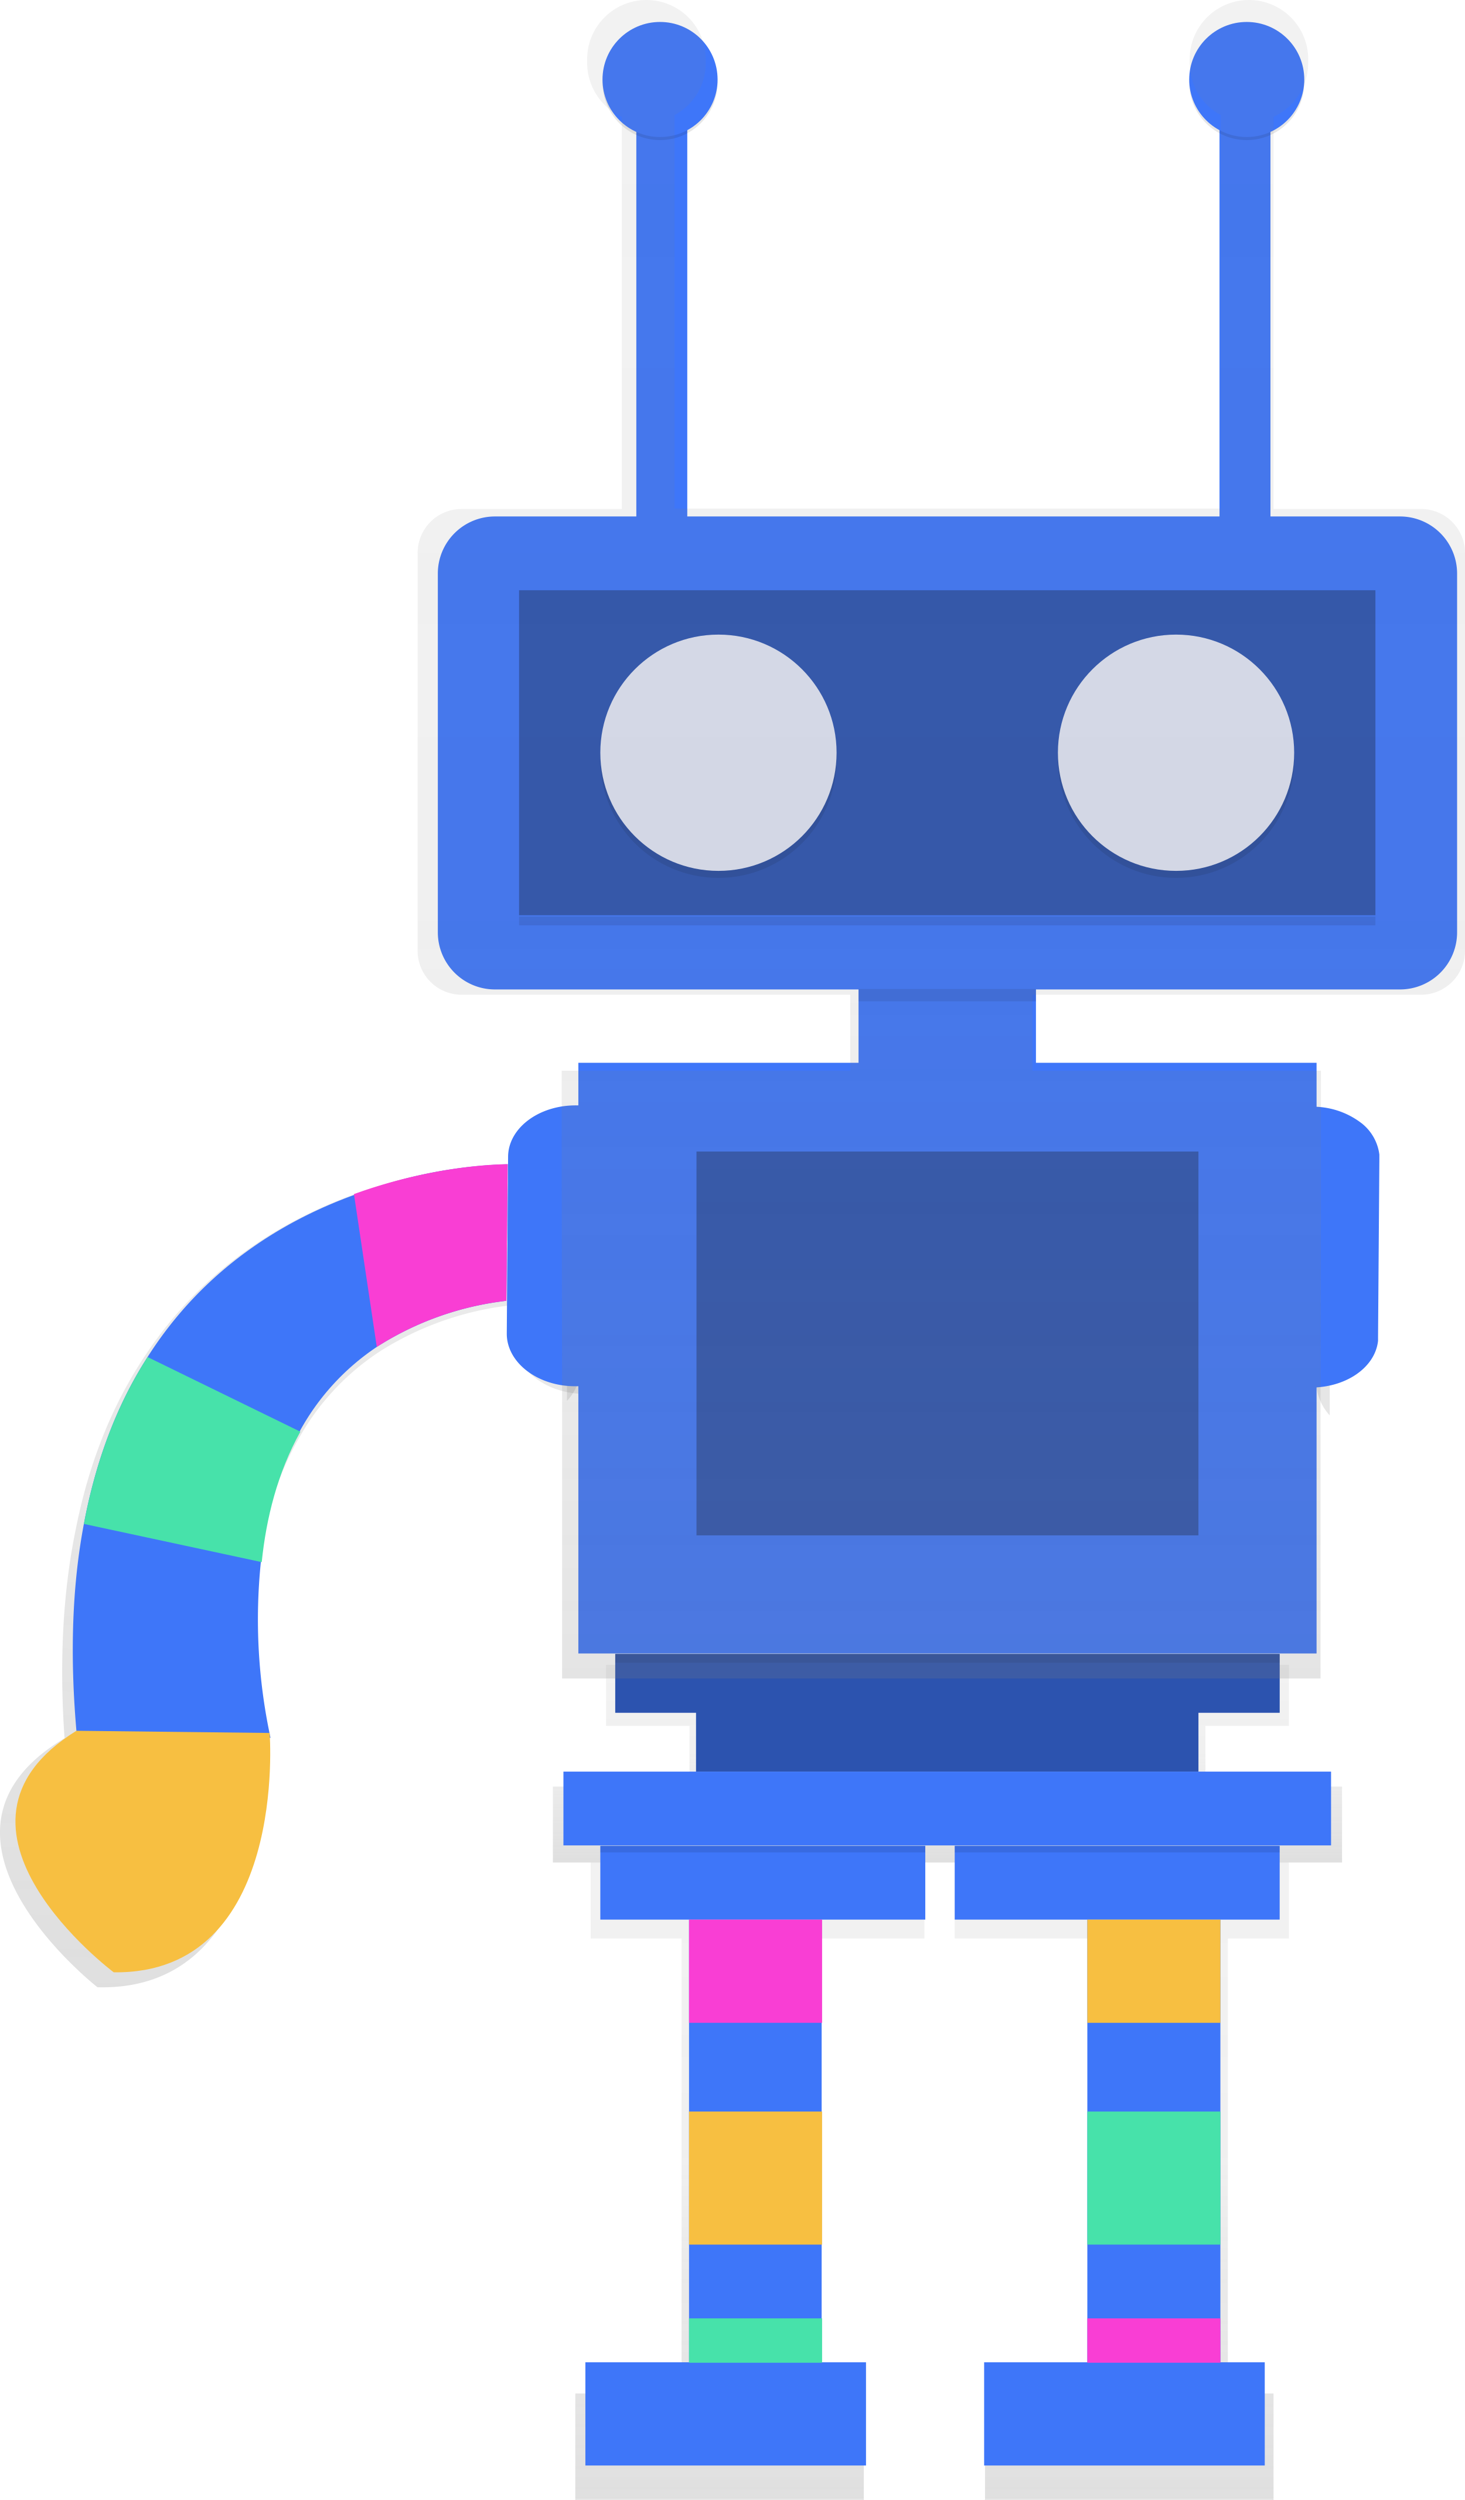 <svg id="Layer_1" data-name="Layer 1" xmlns="http://www.w3.org/2000/svg" xmlns:xlink="http://www.w3.org/1999/xlink" viewBox="0 0 333.6 569.2"><defs><style>.cls-1{fill:url(#linear-gradient);}.cls-2{fill:url(#linear-gradient-2);}.cls-3{fill:url(#linear-gradient-3);}.cls-4{fill:url(#linear-gradient-4);}.cls-5{fill:#3e76f9;}.cls-6{opacity:0.1;}.cls-6,.cls-7{isolation:isolate;}.cls-7{opacity:0.3;}.cls-8{fill:#dee3f3;}.cls-9{fill:#f93ed4;}.cls-10{fill:#f7bf41;}.cls-11{fill:#47e2aa;}.cls-12{fill:url(#linear-gradient-5);}</style><linearGradient id="linear-gradient" x1="149.93" y1="-1451.85" x2="149.93" y2="-986.66" gradientTransform="matrix(1, 0.03, 0.03, -1, 240.27, -854.48)" gradientUnits="userSpaceOnUse"><stop offset="0" stop-color="gray" stop-opacity="0.25"/><stop offset="0.54" stop-color="gray" stop-opacity="0.12"/><stop offset="1" stop-color="gray" stop-opacity="0.1"/></linearGradient><linearGradient id="linear-gradient-2" x1="493.95" y1="180.69" x2="493.95" y2="225.61" gradientTransform="matrix(1, 0, 0, -1, 0, 751.89)" xlink:href="#linear-gradient"/><linearGradient id="linear-gradient-3" x1="448.95" y1="35.59" x2="448.95" y2="180.69" gradientTransform="matrix(1, 0, 0, -1, 0, 751.89)" xlink:href="#linear-gradient"/><linearGradient id="linear-gradient-4" x1="533.65" y1="35.59" x2="533.65" y2="180.69" gradientTransform="matrix(1, 0, 0, -1, 0, 751.89)" xlink:href="#linear-gradient"/><linearGradient id="linear-gradient-5" x1="492.55" y1="139.81" x2="492.55" y2="604.81" gradientTransform="matrix(1, 0, 0, -1, 0, 751.89)" xlink:href="#linear-gradient"/></defs><title>mobile-size-botty</title><path class="cls-1" d="M424,402.8l-.4-.3c-6-4.9-16.1-5.1-22.4-.6a10.65,10.65,0,0,0-4.8,8.5v1.7a113.65,113.65,0,0,0-36,6.4C344,424.2,325,435,311.3,455.7c-6.9,10.3-12.5,23.1-15.7,38.9-2.9,13.7-4,29.7-2.7,48.3-37,22,7.5,56.7,7.5,56.7,37.4,1,37.8-46.2,37.7-54.3h.1s-.1-.4-.2-1.1a137,137,0,0,1-1.1-39.9c1.3-10.2,4.1-20.8,9.7-30.3a56.53,56.53,0,0,1,18.6-19.5,70.42,70.42,0,0,1,30.5-10.3l-.2,7.8c-.2,6.7,6.7,12.3,15.5,12.5,6.8.2,12.9-2.9,15.2-7.7l1.3-49.5a17,17,0,0,0-3.5-4.5Z" transform="translate(-278.2 -147.1)"/><path class="cls-2" d="M552.7,540.1h19V526.2H416.2v13.9h19v13.8H404.1v17.3H583.8V553.9H552.7Z" transform="translate(-278.2 -147.1)"/><path class="cls-3" d="M412.7,572.8v15.7h20.7V692.1H409.2v24.2h65.7V692.1H464.5V588.5h24.2V571.2h-76Z" transform="translate(-278.2 -147.1)"/><path class="cls-4" d="M495.6,572.8v15.7h31.1V692.1H502.5v24.2h65.7V692.1H557.8V588.5h13.9V571.2H495.6Z" transform="translate(-278.2 -147.1)"/><path class="cls-5" d="M390.9,264.7H597a13,13,0,0,1,13,13v81.7a13,13,0,0,1-13,13H390.9a13,13,0,0,1-13-13V277.7A13,13,0,0,1,390.9,264.7Z" transform="translate(-278.2 -147.1)"/><path class="cls-6" d="M396.4,355.8h195v2h-195Z" transform="translate(-278.2 -147.1)"/><path class="cls-7" d="M396.4,281.5h195v74h-195Z" transform="translate(-278.2 -147.1)"/><circle class="cls-6" cx="163.6" cy="173" r="26.9"/><circle class="cls-8" cx="163.6" cy="171.4" r="26.9"/><circle class="cls-6" cx="267.8" cy="173" r="26.9"/><circle class="cls-8" cx="267.8" cy="171.4" r="26.9"/><path class="cls-5" d="M473.7,372.3h40.4v23.5H473.7Z" transform="translate(-278.2 -147.1)"/><path class="cls-5" d="M409.9,389.1H578V523.6H409.9Z" transform="translate(-278.2 -147.1)"/><path class="cls-5" d="M569.6,523.7v13.4H551.1v13.4H436.7V537.1H418.3V523.7Z" transform="translate(-278.2 -147.1)"/><path class="cls-7" d="M569.6,523.7v13.4H551.1v13.4H436.7V537.1H418.3V523.7Z" transform="translate(-278.2 -147.1)"/><path class="cls-5" d="M406.5,550.5H581.3v16.8H406.5Z" transform="translate(-278.2 -147.1)"/><path class="cls-5" d="M414.9,567.4h74v16.8h-74Z" transform="translate(-278.2 -147.1)"/><path class="cls-5" d="M495.6,567.4h74v16.8h-74Z" transform="translate(-278.2 -147.1)"/><path class="cls-5" d="M411.5,685h63.9v23.5H411.5Z" transform="translate(-278.2 -147.1)"/><path class="cls-5" d="M435.1,607.7V685h30.2V584.2H435.1Z" transform="translate(-278.2 -147.1)"/><path class="cls-5" d="M525.8,584.2V685h30.3V584.2Z" transform="translate(-278.2 -147.1)"/><path class="cls-5" d="M502.3,685h63.9v23.5H502.3Z" transform="translate(-278.2 -147.1)"/><path class="cls-7" d="M436.8,409.3H551.1v87.4H436.8Z" transform="translate(-278.2 -147.1)"/><path class="cls-9" d="M435.1,584.2h30.3v23.5H435.1Z" transform="translate(-278.2 -147.1)"/><path class="cls-10" d="M435.1,627.9h30.3v30.3H435.1Z" transform="translate(-278.2 -147.1)"/><path class="cls-11" d="M435.1,675h30.3v10.1H435.1Z" transform="translate(-278.2 -147.1)"/><path class="cls-10" d="M525.8,584.2h30.3v23.5H525.8Z" transform="translate(-278.2 -147.1)"/><path class="cls-11" d="M525.8,627.9h30.3v30.3H525.8Z" transform="translate(-278.2 -147.1)"/><path class="cls-9" d="M525.8,675h30.3v10.1H525.8Z" transform="translate(-278.2 -147.1)"/><path class="cls-6" d="M473.7,372.3h40.4v2.8H473.7Z" transform="translate(-278.2 -147.1)"/><path class="cls-6" d="M581,413.1v56.3a11.8,11.8,0,0,1-3.1-8V421.1A10.92,10.92,0,0,1,581,413.1Z" transform="translate(-278.2 -147.1)"/><path class="cls-6" d="M410.4,416.8V459a11.53,11.53,0,0,1-3.1,7.1V409.7a12,12,0,0,1,3.1,7.1Z" transform="translate(-278.2 -147.1)"/><path class="cls-6" d="M418.3,523.7H569.6v2H418.3Z" transform="translate(-278.2 -147.1)"/><path class="cls-6" d="M414.9,567.4h74v1.5h-74Z" transform="translate(-278.2 -147.1)"/><path class="cls-6" d="M495.6,567.4h74v1.5h-74Z" transform="translate(-278.2 -147.1)"/><path class="cls-5" d="M423.1,165.2h11.6v99.6H423.1Z" transform="translate(-278.2 -147.1)"/><path class="cls-5" d="M555.9,165.2h11.6v99.6H555.9Z" transform="translate(-278.2 -147.1)"/><circle class="cls-6" cx="150.3" cy="18.8" r="13.1"/><circle class="cls-5" cx="150.3" cy="18.1" r="13.1"/><circle class="cls-6" cx="283.9" cy="18.8" r="13.1"/><circle class="cls-5" cx="283.9" cy="18.1" r="13.1"/><path class="cls-5" d="M424.8,410.8l-.3,40.4v.9c-.7,6.5-8.2,11.2-16.8,10.6-8-.6-14.1-5.8-14.1-11.9l.3-40.4c.1-6.5,7.1-11.7,15.6-11.6a18.19,18.19,0,0,1,10.9,3.5l.4.3a10.8,10.8,0,0,1,4,7.1Z" transform="translate(-278.2 -147.1)"/><path class="cls-5" d="M393.8,412.2l-.3,31.1A69.5,69.5,0,0,0,364,453.8a54.51,54.51,0,0,0-17.6,19.3c-5.2,9.3-7.8,19.8-8.8,29.7a128,128,0,0,0,2.2,40l-44.1-.5c-1.7-18.6-1-34.5,1.6-48.2,2.9-15.4,8-27.9,14.5-38,12.9-20.3,31.2-31.2,47.3-37a105.87,105.87,0,0,1,34.7-6.9Z" transform="translate(-278.2 -147.1)"/><path class="cls-10" d="M304.1,596.2s-44.1-33-8.5-55l44,.5C339.6,541.6,343.9,596.7,304.1,596.2Z" transform="translate(-278.2 -147.1)"/><path class="cls-5" d="M592.3,411.1l-.3,40.4v.9c-.7,6.5-8.2,11.2-16.8,10.6-8-.6-14.1-5.8-14.1-11.9l.3-40.4c.1-6.5,7.1-11.7,15.6-11.6a18.19,18.19,0,0,1,10.9,3.5l.4.3a10.8,10.8,0,0,1,4,7.1Z" transform="translate(-278.2 -147.1)"/><path class="cls-9" d="M393.8,412.2l-.3,31.1A69.5,69.5,0,0,0,364,453.8L358.8,419c19.3-7,35-6.8,35-6.8Z" transform="translate(-278.2 -147.1)"/><path class="cls-11" d="M346.6,473.1c-5.2,9.3-7.8,19.8-8.8,29.7l-40.5-8.7c2.9-15.4,8-27.9,14.5-38Z" transform="translate(-278.2 -147.1)"/><path class="cls-12" d="M579,390.9H513.3V373.6h88.5a10,10,0,0,0,10-10V273a10,10,0,0,0-10-10H568.2V173.7a13.54,13.54,0,0,0,7.9-12.3v-.8a13.5,13.5,0,0,0-27,0v.8a13.37,13.37,0,0,0,7.1,11.9v89.6H431.8V173.3a13.37,13.37,0,0,0,7.1-11.9v-.8a13.5,13.5,0,0,0-27,0v.8a13.54,13.54,0,0,0,7.9,12.3V263H383.3a10,10,0,0,0-10,10v90.6a10,10,0,0,0,10,10h88.5v17.3H406.1v25.5l.1,49.5v63.4H578.9v-62l.1-45.4Z" transform="translate(-278.2 -147.1)"/></svg>